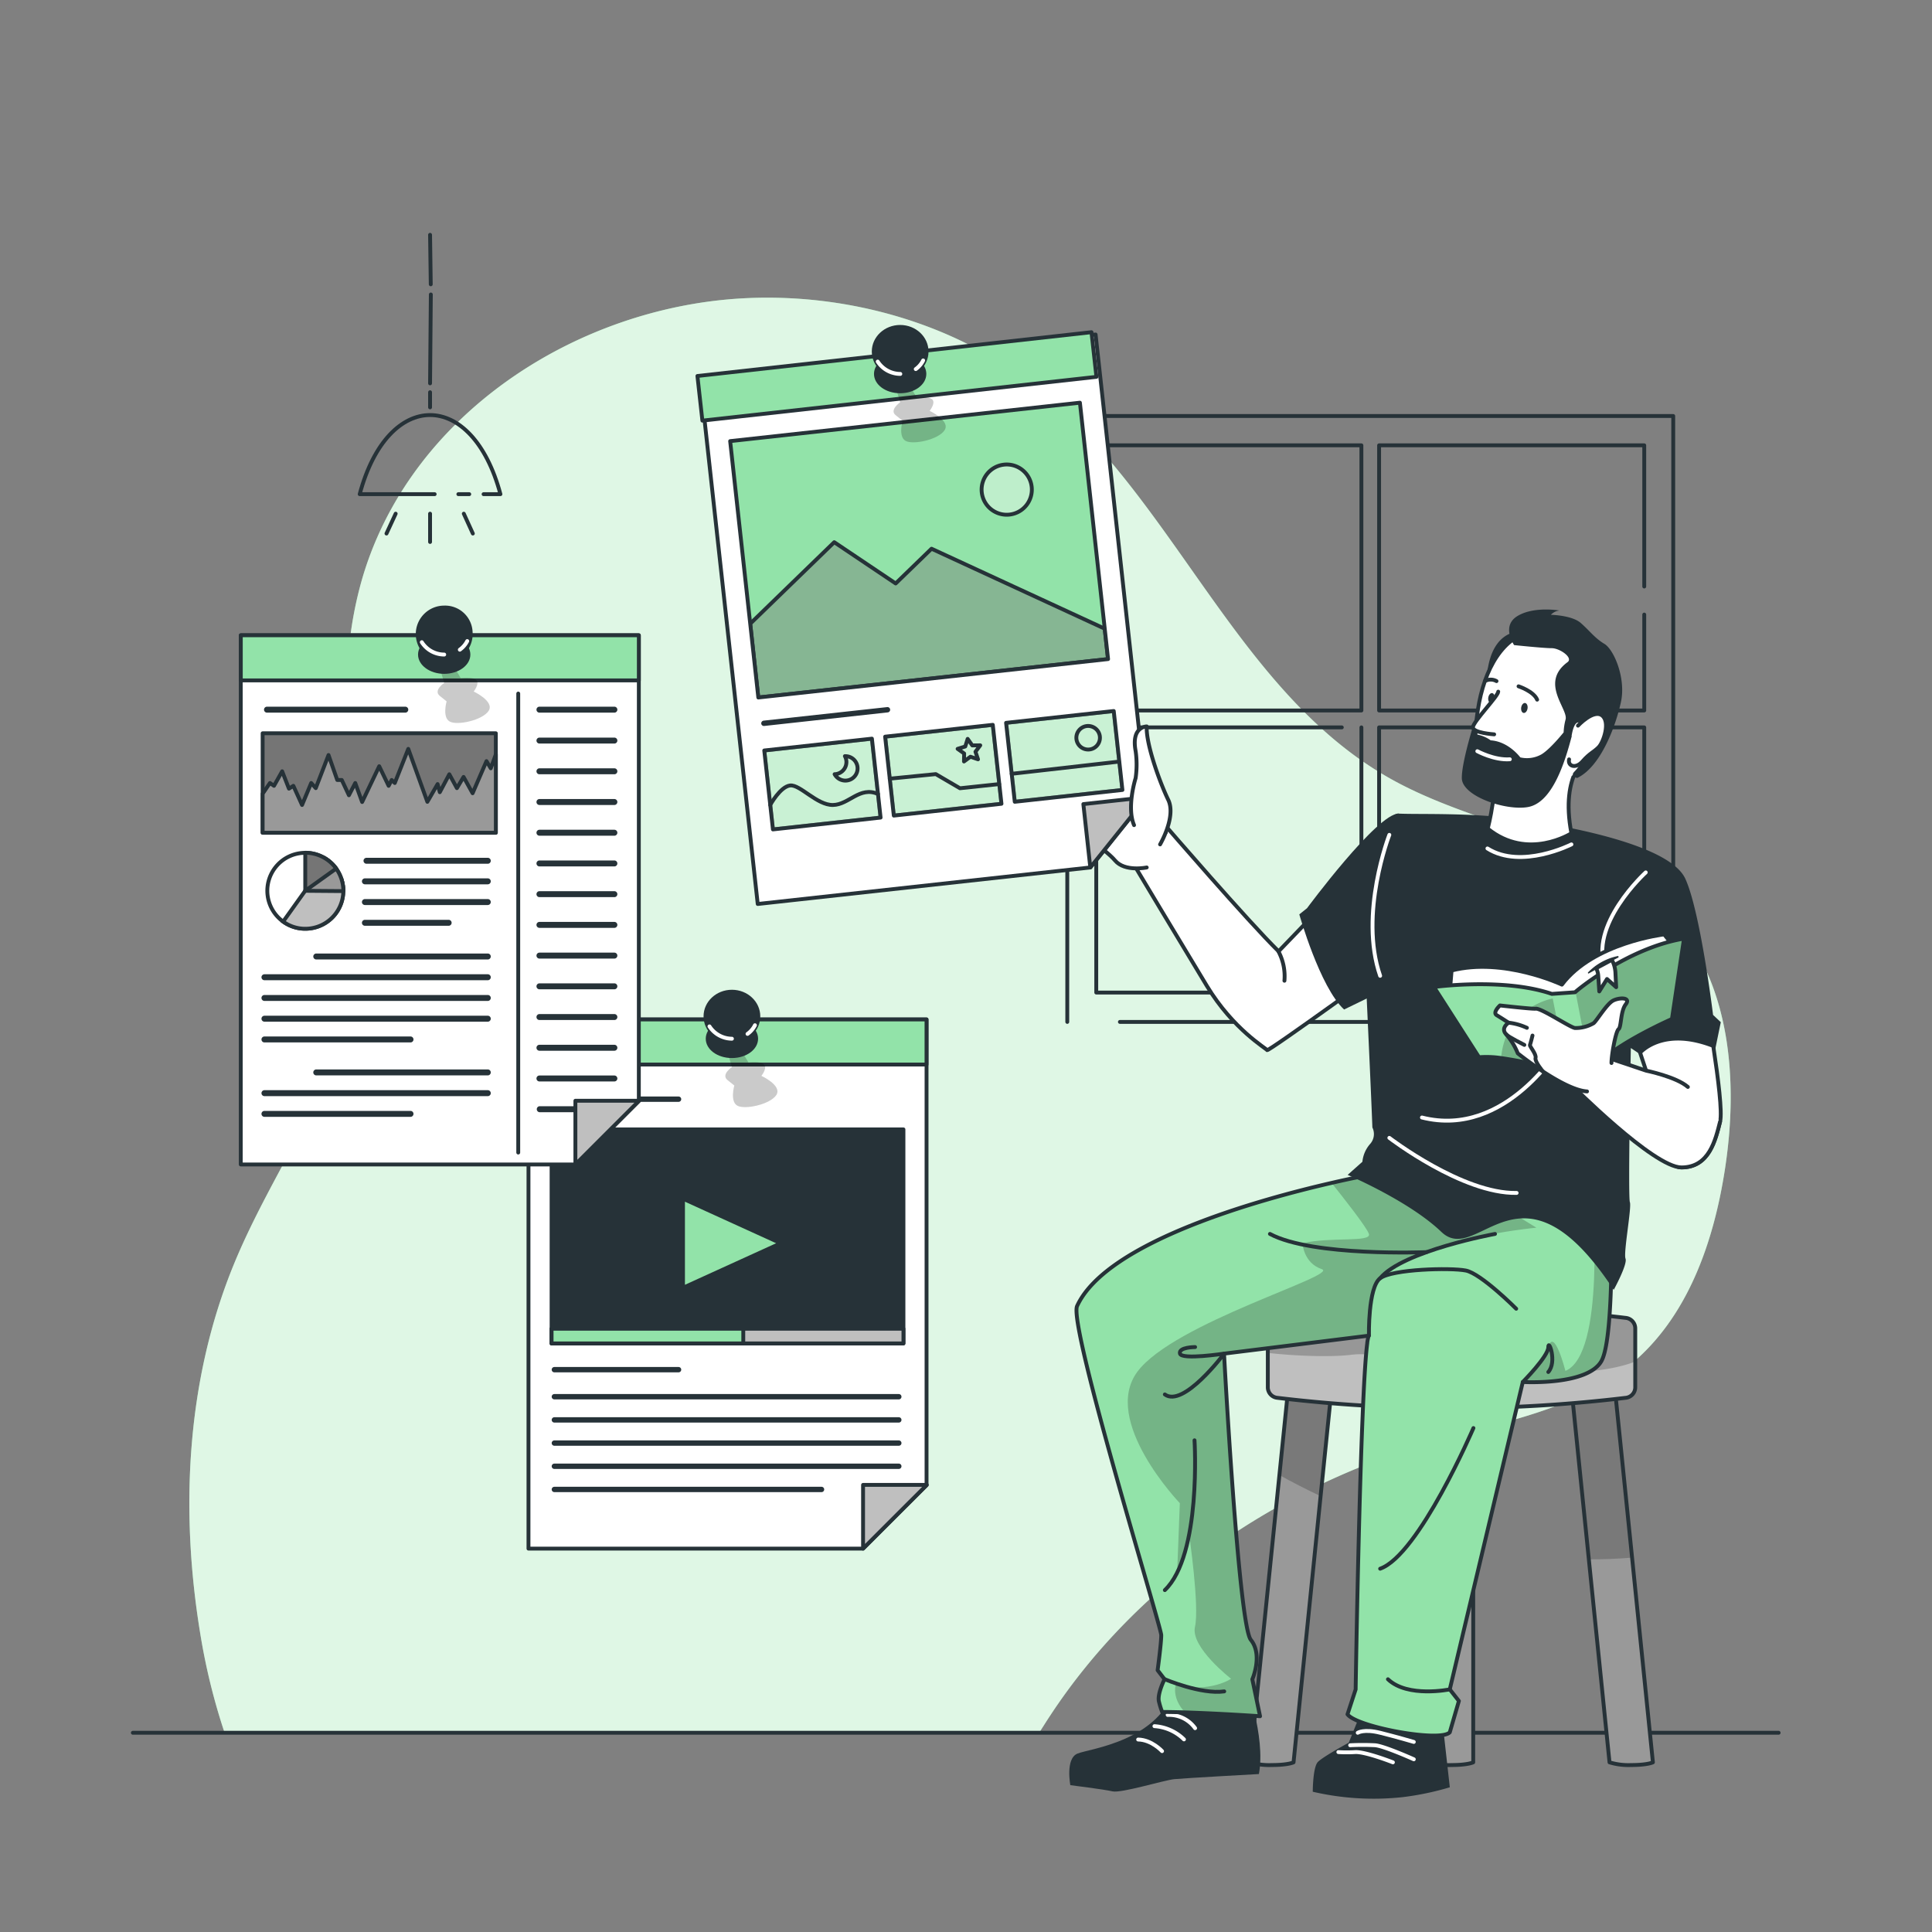 <svg xmlns="http://www.w3.org/2000/svg" xmlns:xlink="http://www.w3.org/1999/xlink" viewBox="0 0 500 500"><rect x="0" y="0" width="500" height="500" fill="#808080" stroke="none"/><defs><clipPath id="freepik--clip-path--inject-2"><path d="M427.77,456.09s-1.35.7-5.61.7a16.87,16.87,0,0,1-5.62-.7l-5.35-52.53-4.65-45.68h11.23l4.61,45.23Z" style="fill:#999;stroke:#263238;stroke-linecap:round;stroke-linejoin:round"></path></clipPath><clipPath id="freepik--clip-path-2--inject-2"><path d="M344.77,357.88l-3,29.32-7,68.89s-1.35.7-5.61.7a16.87,16.87,0,0,1-5.62-.7l7.57-74.35,2.43-23.86Z" style="fill:#999;stroke:#263238;stroke-linecap:round;stroke-linejoin:round"></path></clipPath><clipPath id="freepik--clip-path-3--inject-2"><path d="M381.27,357.88v98.21s-1.35.7-5.61.7a16.87,16.87,0,0,1-5.62-.7V357.88Z" style="fill:#999;stroke:#263238;stroke-linecap:round;stroke-linejoin:round"></path></clipPath><clipPath id="freepik--clip-path-4--inject-2"><path d="M423.2,343.72V359.1a2.74,2.74,0,0,1-2.35,2.64,378.56,378.56,0,0,1-90.39,0,2.74,2.74,0,0,1-2.35-2.64V343.72a2.74,2.74,0,0,1,2.35-2.64,379.61,379.61,0,0,1,90.39,0A2.74,2.74,0,0,1,423.2,343.72Z" style="fill:#bfbfbf"></path></clipPath><clipPath id="freepik--clip-path-5--inject-2"><path d="M414.41,352.31c-3.69,6.33-20.31,5.35-20.31,5.35l-.29,1.21L375.2,437.21l2.36,3-2.36,8.11c-2.46,2.64-24.15-1.39-26.47-4.66l2.11-6.44s1.17-75.53,3-89.57v-.07a10,10,0,0,1,.39-1.91l-37.45,4.65s3.76,70.15,6.93,74.06.39,10.22.39,10.22l2,9.56s-9.82-.69-19.48-1c-2-.06-4-.1-5.86-.11a21.77,21.77,0,0,1-.82-2.66c-.51-1.95,1.44-5.81,1.44-5.81l-1.79-2.33s.94-6.91.94-9.07S276.44,343,278.75,338c7.7-16.79,47.93-27.75,65.85-31.86,5.28-1.22,8.63-1.84,8.63-1.84l57.32,3.64L412,308l4.88.31S418.11,346,414.41,352.31Z" style="fill:#92E3A9;stroke:#263238;stroke-linecap:round;stroke-linejoin:round"></path></clipPath><clipPath id="freepik--clip-path-6--inject-2"><path d="M435.82,242.91l-3.12,20.8s-17.23,7.57-20.83,13.65l-.85.12-4,.56-2.19-.64a121.6,121.6,0,0,0-16.3-3.57,25.33,25.33,0,0,0-5.76-.22l-11.66-18.17s18-2.49,30.5,1.78l6-.42.22-.19C409.52,255.16,422.08,245.18,435.82,242.91Z" style="fill:#92E3A9;stroke:#263238;stroke-linecap:round;stroke-linejoin:round"></path></clipPath><clipPath id="freepik--clip-path-7--inject-2"><rect x="198.82" y="192.64" width="28.03" height="20.55" transform="translate(-20.88 24.45) rotate(-6.27)" style="fill:#92E3A9;stroke:#263238;stroke-linecap:round;stroke-linejoin:round"></rect></clipPath><clipPath id="freepik--clip-path-8--inject-2"><rect x="230.11" y="189.06" width="28.03" height="20.55" transform="translate(-20.31 27.85) rotate(-6.27)" style="fill:#92E3A9;stroke:#263238;stroke-linecap:round;stroke-linejoin:round"></rect></clipPath><clipPath id="freepik--clip-path-9--inject-2"><rect x="261.41" y="185.48" width="28.03" height="20.55" transform="translate(-19.73 31.25) rotate(-6.27)" style="fill:#92E3A9;stroke:#263238;stroke-linecap:round;stroke-linejoin:round"></rect></clipPath><clipPath id="freepik--clip-path-10--inject-2"><rect x="192.33" y="109" width="91.06" height="66.75" transform="translate(-14.12 26.82) rotate(-6.27)" style="fill:#92E3A9;stroke:#263238;stroke-linecap:round;stroke-linejoin:round"></rect></clipPath></defs><g id="freepik--background-simple--inject-2"><path d="M58,448.06H269.17c.86-1.36,1.72-2.72,2.6-4.05,22.72-34.59,59.09-59.24,98.83-70.81,17.79-5.18,37.08-8.26,51.38-20.06,14.72-12.13,21.47-31.49,24.4-50.34,3.55-22.83,1.63-48.41-13.86-65.54-18.19-20.12-48.67-22.37-72.37-35.56C319.36,179,303.54,127.31,266.44,99,243,81.11,211.34,74.18,183,78.1c-40.19,5.57-78,32.5-89.36,72a99.81,99.81,0,0,0-3.44,35.41C92.05,209,97.12,232.88,92.34,256c-5.27,25.49-21.86,47-31.77,71.09-12.34,30-14,63.6-8.76,95.58A163.52,163.52,0,0,0,58,448.06Z" style="fill:#92E3A9"></path><path d="M58,448.06H269.17c.86-1.36,1.72-2.72,2.6-4.05,22.72-34.59,59.09-59.24,98.83-70.81,17.79-5.18,37.08-8.26,51.38-20.06,14.72-12.13,21.47-31.49,24.4-50.34,3.55-22.83,1.63-48.41-13.86-65.54-18.19-20.12-48.67-22.37-72.37-35.56C319.36,179,303.54,127.31,266.44,99,243,81.11,211.34,74.18,183,78.1c-40.19,5.57-78,32.5-89.36,72a99.81,99.81,0,0,0-3.44,35.41C92.05,209,97.12,232.88,92.34,256c-5.27,25.49-21.86,47-31.77,71.09-12.34,30-14,63.6-8.76,95.58A163.52,163.52,0,0,0,58,448.06Z" style="fill:#fff;opacity:0.7"></path></g><g id="freepik--Window--inject-2"><polyline points="276.21 123.33 276.21 107.66 433.03 107.66 433.03 264.47 289.83 264.47" style="fill:none;stroke:#263238;stroke-linecap:round;stroke-linejoin:round"></polyline><line x1="276.21" y1="264.47" x2="276.21" y2="131.28" style="fill:none;stroke:#263238;stroke-linecap:round;stroke-linejoin:round"></line><polyline points="283.71 164.9 283.71 115.25 352.33 115.25 352.33 183.87 283.71 183.87 283.71 168.99" style="fill:none;stroke:#263238;stroke-linecap:round;stroke-linejoin:round"></polyline><polyline points="425.53 159.05 425.53 183.87 356.91 183.87 356.91 115.25 425.53 115.25 425.53 151.79" style="fill:none;stroke:#263238;stroke-linecap:round;stroke-linejoin:round"></polyline><polyline points="352.33 188.25 352.33 256.87 283.71 256.87 283.71 188.25 347.26 188.25" style="fill:none;stroke:#263238;stroke-linecap:round;stroke-linejoin:round"></polyline><polyline points="375.53 256.87 356.91 256.87 356.91 188.25 425.53 188.25 425.53 256.87 385.33 256.87" style="fill:none;stroke:#263238;stroke-linecap:round;stroke-linejoin:round"></polyline></g><g id="freepik--Lamp--inject-2"><line x1="111.3" y1="101.51" x2="111.3" y2="105.42" style="fill:none;stroke:#263238;stroke-linecap:round;stroke-linejoin:round"></line><line x1="111.5" y1="76.21" x2="111.3" y2="99.21" style="fill:none;stroke:#263238;stroke-linecap:round;stroke-linejoin:round"></line><line x1="111.3" y1="60.77" x2="111.48" y2="73.58" style="fill:none;stroke:#263238;stroke-linecap:round;stroke-linejoin:round"></line><path d="M125.15,127.89h4.36c-7.3-27.3-29.12-27.3-36.42,0h19.4" style="fill:none;stroke:#263238;stroke-linecap:round;stroke-linejoin:round"></path><line x1="118.62" y1="127.89" x2="121.44" y2="127.89" style="fill:none;stroke:#263238;stroke-linecap:round;stroke-linejoin:round"></line><line x1="111.3" y1="132.94" x2="111.3" y2="140.26" style="fill:none;stroke:#263238;stroke-linecap:round;stroke-linejoin:round"></line><line x1="120.03" y1="132.94" x2="122.37" y2="138.08" style="fill:none;stroke:#263238;stroke-linecap:round;stroke-linejoin:round"></line><line x1="102.4" y1="132.94" x2="100.02" y2="138.08" style="fill:none;stroke:#263238;stroke-linecap:round;stroke-linejoin:round"></line></g><g id="freepik--Floor--inject-2"><line x1="34.38" y1="448.44" x2="460.31" y2="448.44" style="fill:none;stroke:#263238;stroke-linecap:round;stroke-linejoin:round"></line></g><g id="freepik--website-2--inject-2"><polygon points="239.79 263.83 239.79 384.36 223.36 400.78 136.77 400.78 136.77 263.83 239.79 263.83" style="fill:#fff;stroke:#263238;stroke-linecap:round;stroke-linejoin:round"></polygon><rect x="136.77" y="263.83" width="103.01" height="11.67" style="fill:#92E3A9;stroke:#263238;stroke-linecap:round;stroke-linejoin:round"></rect><polygon points="239.86 384.29 223.36 400.78 223.36 384.29 239.86 384.29" style="fill:#bfbfbf;stroke:#263238;stroke-linecap:round;stroke-linejoin:round"></polygon><path d="M188.28,272.3l1.14,3.86s-2.9,1.95-1.14,3.36l1.76,1.41s-1.19,4.13.79,5.22,8.51-.33,10.09-2.77-3.87-4.95-3.87-4.95,1.6-2,.71-2.93-4.06-.53-4.06-.53l-2.17-3.66Z" style="fill-opacity:0.7;opacity:0.3"></path><ellipse cx="189.42" cy="263.03" rx="7.34" ry="6.88" style="fill:#263238"></ellipse><path d="M196.19,268.82c0,2.76-3,5-6.77,5s-6.77-2.23-6.77-5,3-5,6.77-5S196.19,266.06,196.19,268.82Z" style="fill:#263238"></path><path d="M193.46,267.57a6.12,6.12,0,0,0,1.92-2.24" style="fill:none;stroke:#fff;stroke-linecap:round;stroke-linejoin:round"></path><path d="M183.61,265.63a7,7,0,0,0,5.81,3.19" style="fill:none;stroke:#fff;stroke-linecap:round;stroke-linejoin:round"></path><rect x="142.75" y="292.29" width="91.06" height="55.39" style="fill:#263238;stroke:#263238;stroke-linecap:round;stroke-linejoin:round"></rect><polygon points="176.76 310.22 176.76 333.28 202.07 321.75 176.76 310.22" style="fill:#92E3A9;stroke:#263238;stroke-linecap:round;stroke-linejoin:round"></polygon><path d="M175.61,283.78H143.47a.69.69,0,0,0,0,1.38h32.14a.69.69,0,0,0,0-1.38Z" style="fill:#263238"></path><path d="M232.61,366.78H143.47a.69.69,0,0,0,0,1.38h89.14a.69.69,0,1,0,0-1.38Z" style="fill:#263238"></path><path d="M232.61,372.78H143.47a.69.69,0,0,0,0,1.38h89.14a.69.69,0,1,0,0-1.38Z" style="fill:#263238"></path><path d="M232.61,378.78H143.47a.69.69,0,0,0,0,1.38h89.14a.69.69,0,1,0,0-1.38Z" style="fill:#263238"></path><path d="M212.61,384.78H143.47a.69.69,0,0,0,0,1.38h69.14a.69.69,0,1,0,0-1.38Z" style="fill:#263238"></path><path d="M232.61,360.78H143.47a.69.69,0,0,0,0,1.38h89.14a.69.69,0,1,0,0-1.38Z" style="fill:#263238"></path><path d="M175.61,353.78H143.47a.69.69,0,0,0,0,1.38h32.14a.69.69,0,1,0,0-1.38Z" style="fill:#263238"></path><rect x="142.75" y="343.88" width="91.06" height="3.8" style="fill:#bfbfbf;stroke:#263238;stroke-linecap:round;stroke-linejoin:round"></rect><rect x="142.75" y="343.88" width="49.61" height="3.8" style="fill:#92E3A9;stroke:#263238;stroke-linecap:round;stroke-linejoin:round"></rect></g><g id="freepik--website-1--inject-2"><polygon points="165.33 164.41 165.33 284.94 148.91 301.36 62.31 301.36 62.31 164.41 165.33 164.41" style="fill:#fff;stroke:#263238;stroke-linecap:round;stroke-linejoin:round"></polygon><path d="M104.89,182.89H69.1a.77.77,0,1,0,0,1.54h35.79a.77.77,0,0,0,0-1.54Z" style="fill:#263238"></path><path d="M126.24,222H94.85a.77.77,0,1,0,0,1.54h31.39a.77.77,0,0,0,0-1.54Z" style="fill:#263238"></path><path d="M126.24,227.32H94.44a.77.77,0,1,0,0,1.54h31.8a.77.77,0,0,0,0-1.54Z" style="fill:#263238"></path><path d="M126.24,232.68H94.44a.77.77,0,1,0,0,1.54h31.8a.77.77,0,0,0,0-1.54Z" style="fill:#263238"></path><path d="M116.11,238.05H94.44a.77.77,0,1,0,0,1.54h21.67a.77.77,0,1,0,0-1.54Z" style="fill:#263238"></path><path d="M126.24,246.77H81.85a.77.77,0,1,0,0,1.54h44.39a.77.77,0,0,0,0-1.54Z" style="fill:#263238"></path><path d="M126.24,252.14H68.44a.77.77,0,1,0,0,1.54h57.8a.77.77,0,0,0,0-1.54Z" style="fill:#263238"></path><path d="M126.24,257.5H68.44a.77.77,0,1,0,0,1.54h57.8a.77.77,0,0,0,0-1.54Z" style="fill:#263238"></path><path d="M126.24,262.87H68.44a.77.77,0,1,0,0,1.54h57.8a.77.77,0,0,0,0-1.54Z" style="fill:#263238"></path><path d="M106.24,268.24H68.44a.77.77,0,0,0,0,1.54h37.8a.77.77,0,0,0,0-1.54Z" style="fill:#263238"></path><path d="M126.24,276.77H81.85a.77.77,0,0,0,0,1.54h44.39a.77.77,0,1,0,0-1.54Z" style="fill:#263238"></path><path d="M126.24,282.14H68.44a.77.77,0,0,0,0,1.54h57.8a.77.77,0,1,0,0-1.54Z" style="fill:#263238"></path><path d="M106.24,287.5H68.44a.77.77,0,1,0,0,1.54h37.8a.77.77,0,0,0,0-1.54Z" style="fill:#263238"></path><rect x="62.32" y="164.41" width="103.01" height="11.67" style="fill:#92E3A9;stroke:#263238;stroke-linecap:round;stroke-linejoin:round"></rect><path d="M113.82,172.88l1.14,3.86s-2.9,1.95-1.14,3.36l1.76,1.41s-1.18,4.13.8,5.22,8.5-.33,10.08-2.77-3.87-5-3.87-5,1.6-2,.71-2.93-4.06-.53-4.06-.53l-2.17-3.66Z" style="fill-opacity:0.7;opacity:0.3"></path><path d="M122.31,163.61a7.36,7.36,0,1,1-7.35-6.88A7.13,7.13,0,0,1,122.31,163.61Z" style="fill:#263238"></path><ellipse cx="114.96" cy="169.4" rx="6.77" ry="4.99" style="fill:#263238"></ellipse><path d="M119,168.14a6.26,6.26,0,0,0,1.92-2.23" style="fill:none;stroke:#fff;stroke-linecap:round;stroke-linejoin:round"></path><path d="M109.16,166.2a6.93,6.93,0,0,0,5.8,3.2" style="fill:none;stroke:#fff;stroke-linecap:round;stroke-linejoin:round"></path><line x1="134.12" y1="179.49" x2="134.12" y2="298.28" style="fill:none;stroke:#263238;stroke-linecap:round;stroke-linejoin:round"></line><path d="M159,182.89H139.61a.77.77,0,0,0,0,1.54H159a.77.77,0,1,0,0-1.54Z" style="fill:#263238"></path><path d="M159,190.89H139.61a.77.77,0,0,0,0,1.54H159a.77.77,0,1,0,0-1.54Z" style="fill:#263238"></path><path d="M159,198.84H139.61a.77.77,0,1,0,0,1.54H159a.77.77,0,1,0,0-1.54Z" style="fill:#263238"></path><path d="M159,206.79H139.61a.77.77,0,0,0,0,1.54H159a.77.77,0,1,0,0-1.54Z" style="fill:#263238"></path><path d="M159,214.74H139.61a.77.77,0,1,0,0,1.54H159a.77.77,0,0,0,0-1.54Z" style="fill:#263238"></path><path d="M159,222.69H139.61a.77.77,0,1,0,0,1.54H159a.77.77,0,1,0,0-1.54Z" style="fill:#263238"></path><path d="M159,230.64H139.61a.77.77,0,0,0,0,1.54H159a.77.77,0,1,0,0-1.54Z" style="fill:#263238"></path><path d="M159,238.59H139.61a.77.77,0,1,0,0,1.54H159a.77.77,0,1,0,0-1.54Z" style="fill:#263238"></path><path d="M159,246.54H139.61a.77.77,0,0,0,0,1.54H159a.77.77,0,1,0,0-1.54Z" style="fill:#263238"></path><path d="M159,254.49H139.61a.77.77,0,1,0,0,1.54H159a.77.77,0,0,0,0-1.54Z" style="fill:#263238"></path><path d="M159,262.44H139.61a.77.77,0,0,0,0,1.54H159a.77.77,0,0,0,0-1.54Z" style="fill:#263238"></path><path d="M159,270.39H139.61a.77.77,0,1,0,0,1.54H159a.77.77,0,0,0,0-1.54Z" style="fill:#263238"></path><path d="M159,278.34H139.61a.77.77,0,1,0,0,1.54H159a.77.77,0,0,0,0-1.54Z" style="fill:#263238"></path><path d="M159,286.29H139.61a.78.78,0,0,0,0,1.55H159a.78.78,0,0,0,0-1.55Z" style="fill:#263238"></path><polygon points="165.4 284.87 148.91 301.36 148.91 284.87 165.4 284.87" style="fill:#bfbfbf;stroke:#263238;stroke-linecap:round;stroke-linejoin:round"></polygon><rect x="67.97" y="189.77" width="60.35" height="25.74" style="fill:#757575;stroke:#263238;stroke-linecap:round;stroke-linejoin:round"></rect><polygon points="67.97 205.42 69.86 202.64 70.91 203.37 73.02 199.61 74.78 204.1 75.92 203.37 78.17 208.33 80.54 202.64 81.72 203.97 85.02 195.4 87.28 201.86 88.45 201.86 90.3 205.81 91.94 202.64 93.72 207.56 98.14 198.3 100.58 203.37 101.37 201.86 102.17 202.64 105.66 193.81 110.6 207.51 113.25 202.92 113.82 205.02 116.28 200.38 118.25 203.97 119.97 201.07 122.31 205.29 125.9 196.98 127.01 198.84 128.32 195.24 128.32 215.51 67.97 215.51 67.97 205.42" style="fill:#999;stroke:#263238;stroke-linecap:round;stroke-linejoin:round"></polygon><path d="M88.85,230.54v.08A9.83,9.83,0,0,1,79,240.36a9.68,9.68,0,0,1-5.72-1.85A9.82,9.82,0,0,1,79,220.71a9.88,9.88,0,0,1,8,4.08,9.9,9.9,0,0,1,1.86,5.75Z" style="fill:#fff;stroke:#263238;stroke-linecap:round;stroke-linejoin:round"></path><path d="M88.85,230.54A9.83,9.83,0,0,1,79,240.36a9.68,9.68,0,0,1-5.72-1.85l5.72-8,9.45-2.69A9.5,9.5,0,0,1,88.85,230.54Z" style="fill:#bfbfbf;stroke:#263238;stroke-miterlimit:10"></path><path d="M88.85,230.54v.08L79,230.54,83.89,222a9.74,9.74,0,0,1,4.58,5.84A9.5,9.5,0,0,1,88.85,230.54Z" style="fill:#999;stroke:#263238;stroke-linecap:round;stroke-linejoin:round"></path><path d="M87,224.79v0l-8,5.73v-9.83a9.88,9.88,0,0,1,8,4.08Z" style="fill:#757575;stroke:#263238;stroke-linecap:round;stroke-linejoin:round"></path></g><g id="freepik--Character--inject-2"><path d="M427.77,456.09s-1.35.7-5.61.7a16.87,16.87,0,0,1-5.62-.7l-5.35-52.53-4.65-45.68h11.23l4.61,45.23Z" style="fill:#999"></path><g style="clip-path:url(#freepik--clip-path--inject-2)"><path d="M422.38,403.11q-5.69.47-11.19.45l-4.65-45.68h11.23Z" style="fill-opacity:0.7;opacity:0.3"></path></g><path d="M427.77,456.09s-1.35.7-5.61.7a16.87,16.87,0,0,1-5.62-.7l-5.35-52.53-4.65-45.68h11.23l4.61,45.23Z" style="fill:none;stroke:#263238;stroke-linecap:round;stroke-linejoin:round"></path><path d="M344.77,357.88l-3,29.32-7,68.89s-1.35.7-5.61.7a16.87,16.87,0,0,1-5.62-.7l7.57-74.35,2.43-23.86Z" style="fill:#999"></path><g style="clip-path:url(#freepik--clip-path-2--inject-2)"><path d="M333.54,357.88h11.23l-3,29.32c-4-1.88-7.56-3.74-10.67-5.46Z" style="fill-opacity:0.7;opacity:0.3"></path></g><path d="M344.77,357.88l-3,29.32-7,68.89s-1.35.7-5.61.7a16.87,16.87,0,0,1-5.62-.7l7.57-74.35,2.43-23.86Z" style="fill:none;stroke:#263238;stroke-linecap:round;stroke-linejoin:round"></path><path d="M381.27,357.88v98.21s-1.35.7-5.61.7a16.87,16.87,0,0,1-5.62-.7V357.88Z" style="fill:#999"></path><g style="clip-path:url(#freepik--clip-path-3--inject-2)"><path d="M381.27,357.88v16.35a54.53,54.53,0,0,0-11.23.37V357.88Z" style="fill-opacity:0.7;opacity:0.3"></path></g><path d="M381.27,357.88v98.21s-1.35.7-5.61.7a16.87,16.87,0,0,1-5.62-.7V357.88Z" style="fill:none;stroke:#263238;stroke-linecap:round;stroke-linejoin:round"></path><path d="M423.2,343.72V359.1a2.74,2.74,0,0,1-2.35,2.64,378.56,378.56,0,0,1-90.39,0,2.74,2.74,0,0,1-2.35-2.64V343.72a2.74,2.74,0,0,1,2.35-2.64,379.61,379.61,0,0,1,90.39,0A2.74,2.74,0,0,1,423.2,343.72Z" style="fill:#bfbfbf"></path><g style="clip-path:url(#freepik--clip-path-4--inject-2)"><path d="M423.2,343.72v8.64c-9,3.56-23.28,3.15-38.25,2.67-24.51-.77-26.13-5.55-35.55-4.38-4.25.53-13.27.4-21.29-.53v-6.4a2.74,2.74,0,0,1,2.35-2.64,379.61,379.61,0,0,1,90.39,0A2.74,2.74,0,0,1,423.2,343.72Z" style="fill-opacity:0.7;opacity:0.3"></path></g><path d="M420.85,361.74a378.56,378.56,0,0,1-90.39,0,2.74,2.74,0,0,1-2.35-2.64V343.72a2.74,2.74,0,0,1,2.35-2.64,379.61,379.61,0,0,1,90.39,0,2.74,2.74,0,0,1,2.35,2.64V359.1A2.74,2.74,0,0,1,420.85,361.74Z" style="fill:none;stroke:#263238;stroke-linecap:round;stroke-linejoin:round"></path><path d="M362,213.87l-31.1,32.33c-7.94-7.78-29.39-32.64-29.39-32.64L293.9,224.5s11.61,19.4,18.46,30.69,15.3,16.08,15.56,16.58,34-24,34-24Z" style="fill:#fff;stroke:#263238;stroke-linecap:round;stroke-linejoin:round"></path><path d="M296.77,224.5s-5.67,1.21-8.2-1.81-13.15-10.28-13.15-10.28l5.91-19.79,16.49,13,3.89,9.79" style="fill:#fff;stroke:#263238;stroke-linecap:round;stroke-linejoin:round"></path><path d="M362,210.56c-5.54-.13-23.74,24.48-23.74,24.48l-2,1.6s5.31,18.83,11.59,24.62l5.89-2.86h3.47Z" style="fill:#263238"></path><path d="M440.79,255.19s5.57,30.33,4.37,35.07-2.79,11.87-10,11.87S426,277.08,426,277.08l-3.95-11.87Z" style="fill:#fff;stroke:#263238;stroke-linecap:round;stroke-linejoin:round"></path><path d="M322.11,434.59s5.54,14.77,3.69,24.53c0,0-19.25,1.06-21.89,1.32s-13.74,3.69-16,3.16S277,462,277,462s-1.32-6.86,1.84-8.17,21.48-3.17,25.43-17.67Z" style="fill:#263238"></path><path d="M309.29,447.25a8.32,8.32,0,0,0-7.1-3.43" style="fill:none;stroke:#fff;stroke-linecap:round;stroke-linejoin:round"></path><path d="M306.41,450.15a12,12,0,0,0-7.64-3.42" style="fill:none;stroke:#fff;stroke-linecap:round;stroke-linejoin:round"></path><path d="M300.74,453.19s-2.69-2.94-6.19-3" style="fill:none;stroke:#fff;stroke-linecap:round;stroke-linejoin:round"></path><path d="M352.38,442.77,349.06,451s-6.69,3.64-8,5-1.32,7.7-1.32,7.7A69.76,69.76,0,0,0,363,465.1a73.81,73.81,0,0,0,12.21-2.55l-1.86-16.62Z" style="fill:#263238"></path><path d="M365.89,455.3s-7.65-3.43-10-3.63a64.5,64.5,0,0,0-6.47,0" style="fill:none;stroke:#fff;stroke-linecap:round;stroke-linejoin:round"></path><path d="M360.48,456.09s-7.12-2.79-9.76-2.65a35.83,35.83,0,0,1-4.35,0" style="fill:none;stroke:#fff;stroke-linecap:round;stroke-linejoin:round"></path><path d="M365.89,450.81s-4.49-1.32-8.71-2.37-5.8,0-5.8,0" style="fill:none;stroke:#fff;stroke-linecap:round;stroke-linejoin:round"></path><path d="M414.41,352.31c-3.69,6.33-20.31,5.35-20.31,5.35l-.29,1.21L375.2,437.21l2.36,3-2.36,8.11c-2.46,2.64-24.15-1.39-26.47-4.66l2.11-6.44s1.17-75.53,3-89.57v-.07a10,10,0,0,1,.39-1.91l-37.45,4.65s3.76,70.15,6.93,74.06.39,10.22.39,10.22l2,9.56s-9.82-.69-19.48-1c-2-.06-4-.1-5.86-.11a21.77,21.77,0,0,1-.82-2.66c-.51-1.95,1.44-5.81,1.44-5.81l-1.79-2.33s.94-6.91.94-9.07S276.44,343,278.75,338c7.7-16.79,47.93-27.75,65.85-31.86,5.28-1.22,8.63-1.84,8.63-1.84l57.32,3.64L412,308l4.88.31S418.11,346,414.41,352.31Z" style="fill:#92E3A9"></path><g style="clip-path:url(#freepik--clip-path-5--inject-2)"><path d="M397.62,317.73s-32.61,2.91-41.53,14.54c-1.36,1.76-1.81,13.39-1.81,13.39l-37.45,4.65s3.76,70.15,6.93,74.06.39,10.22.39,10.22l2,9.56s-9.82-.69-19.48-1c-3.45-3.7-2.42-7-2.42-7,9.13,1.94,14.35-1.69,14.35-1.69s-10.55-8.17-9.34-13.44-1.53-24-1.53-24c-1.37,7.91-3.08,9.87-3.08,9.87l.69-17.87s-20.4-21.28-11-34,52.49-25,47.74-26.57-5-6.71-5-6.71c7.38-1.71,17.93-.13,17.19-2.41-.56-1.7-6.64-9.42-9.68-13.22,5.28-1.22,8.63-1.84,8.63-1.84l57.32,3.64-25.34,2.2Z" style="fill-opacity:0.7;opacity:0.3"></path><path d="M414.41,352.31c-3.69,6.33-20.31,5.35-20.31,5.35,1.24-2.32,5.65-5.68,6.6-9,1.51-5.34,4.43,6.13,4.43,6.13,10.38-4.31,7.11-43.55,6.83-46.74l4.88.31S418.11,346,414.41,352.31Z" style="fill-opacity:0.7;opacity:0.3"></path></g><path d="M414.41,352.31c-3.69,6.33-20.31,5.35-20.31,5.35l-.29,1.21L375.2,437.21l2.36,3-2.36,8.11c-2.46,2.64-24.15-1.39-26.47-4.66l2.11-6.44s1.17-75.53,3-89.57v-.07a10,10,0,0,1,.39-1.91l-37.45,4.65s3.76,70.15,6.93,74.06.39,10.22.39,10.22l2,9.56s-9.82-.69-19.48-1c-2-.06-4-.1-5.86-.11a21.77,21.77,0,0,1-.82-2.66c-.51-1.95,1.44-5.81,1.44-5.81l-1.79-2.33s.94-6.91.94-9.07S276.44,343,278.75,338c7.7-16.79,47.93-27.75,65.85-31.86,5.28-1.22,8.63-1.84,8.63-1.84l57.32,3.64L412,308l4.88.31S418.11,346,414.41,352.31Z" style="fill:none;stroke:#263238;stroke-linecap:round;stroke-linejoin:round"></path><path d="M354.28,345.66s-.26-12.47,2.9-14.85,18.2-2.77,22.16-2,13.05,9.89,13.05,9.89" style="fill:none;stroke:#263238;stroke-linecap:round;stroke-linejoin:round"></path><path d="M386.91,319.34s-23.79,4.35-29.73,11.47" style="fill:none;stroke:#263238;stroke-linecap:round;stroke-linejoin:round"></path><path d="M369.2,324.05s-29.51,1.22-40.54-4.71" style="fill:none;stroke:#263238;stroke-linecap:round;stroke-linejoin:round"></path><path d="M301.46,360.88c4.8,3.56,15.37-10.57,15.37-10.57s-11.05,1.69-11.46,0,3.92-1.69,3.92-1.69" style="fill:none;stroke:#263238;stroke-linecap:round;stroke-linejoin:round"></path><path d="M309.14,372.75s1.86,29.67-7.68,38.77" style="fill:none;stroke:#263238;stroke-linecap:round;stroke-linejoin:round"></path><path d="M394.1,357.66s6.6-6.67,6.6-9,2.34,3.77,0,6.41" style="fill:none;stroke:#263238;stroke-linecap:round;stroke-linejoin:round"></path><path d="M381.32,369.58s-14.09,32.84-24.14,36.4" style="fill:none;stroke:#263238;stroke-linecap:round;stroke-linejoin:round"></path><path d="M375.2,437.21s-10.9,2.26-16-2.62" style="fill:none;stroke:#263238;stroke-linecap:round;stroke-linejoin:round"></path><path d="M301.46,434.59s9.44,4,15.37,3.14" style="fill:none;stroke:#263238;stroke-linecap:round;stroke-linejoin:round"></path><path d="M436.14,227.38c-4.05-8.71-30.06-13.53-42.69-15.33s-26.09-1.23-31.5-1.49-9.09,29.75-9.09,29.75,2,42.46,2.31,51.48a3.84,3.84,0,0,1-.58,4.26,8.1,8.1,0,0,0-2,4.61l-3.82,3.4s15.92,6.76,24.25,14.75c9.61,9.22,20.43-21.75,44.61,15,0,0,3.62-6.59,3.05-8.09s1.64-13.28,1.13-14.61.25-39.88.25-39.88l2.59,1.73s5.72-7.13,19.27-1.52l1.42-6.9-2-1.88S440.05,235.8,436.14,227.38Z" style="fill:#263238"></path><path d="M411.14,195.47s-7.48,4.48-4.46,20.18c0,0-11.28,7.22-21.65-1.2,0,0,3.12-12.22.76-14.83" style="fill:#fff;stroke:#263238;stroke-linecap:round;stroke-linejoin:round"></path><path d="M394.85,163.44s-6.4-1.3-9.06,6.52a20.28,20.28,0,0,0,.75,14.54L399,173.93Z" style="fill:#263238"></path><path d="M408.68,200c8.82-9.48,15.55-25.69,3.41-32.93-23.41-14-32.65,10.46-29.79,33.84.88,7.19,10.71,4.51,17.94,2.3" style="fill:#fff;stroke:#263238;stroke-linecap:round;stroke-linejoin:round"></path><path d="M393,177.62s3.91,1.27,4.81,3.45" style="fill:none;stroke:#263238;stroke-linecap:round;stroke-linejoin:round"></path><path d="M387.29,176.27a3.09,3.09,0,0,0-3,0" style="fill:none;stroke:#263238;stroke-linecap:round;stroke-linejoin:round"></path><ellipse cx="393.45" cy="183.2" rx="1.3" ry="0.83" transform="matrix(0.15, -0.99, 0.99, 0.15, 154.12, 545.26)" style="fill:#263238"></ellipse><ellipse cx="384.95" cy="180.63" rx="1.3" ry="0.83" transform="matrix(0.15, -0.99, 0.99, 0.15, 149.42, 534.67)" style="fill:#263238"></ellipse><path d="M405.58,188.4s-4,5.21-6.62,6.81a7.62,7.62,0,0,1-5.51.8s-3-4.11-7.66-4.41a8.93,8.93,0,0,0-3.93-1.57l.57-6s-4.21,12.75-4.11,17.39,11.31,8.45,17.08,7.45,9.1-9.71,11.27-18C406.84,190.22,405.58,188.4,405.58,188.4Z" style="fill:#263238"></path><path d="M387.74,179c0,1.12-6.39,7.66-6.54,9.17s5.49,1.88,5.49,1.88" style="fill:#fff;stroke:#263238;stroke-linecap:round;stroke-linejoin:round"></path><path d="M382.33,194.41s4.39,2.39,8.41,2.09" style="fill:none;stroke:#fff;stroke-linecap:round;stroke-linejoin:round"></path><path d="M405.68,171.36c1.53-1.13-2-3.61-4.11-3.61s-9.72-.8-9.72-.8-3.41-4.91.85-7.51S403.57,158,403.57,158a3.54,3.54,0,0,0-2.2,1.11s5.41.1,7.71,2.1,3.61,3.91,6.12,5.41,5.61,8.92,4.31,15-5.17,16.77-11.31,19.71c0,0-2.05-.32-.72-1.67,6.21-6.31.7-19.09-.81-8.85l-2-1.33a15.13,15.13,0,0,1,.52-3.35C405.78,183.39,398.46,176.67,405.68,171.36Z" style="fill:#263238"></path><path d="M408.38,187.8s4-4.3,6.21-2.65.41,6.95-.9,8.26-2.3,1.53-4.11,3.61-3.9,1.23-3.5-.49" style="fill:#fff;stroke:#263238;stroke-linecap:round;stroke-linejoin:round"></path><path d="M445.16,290.26c-1.21,4.75-2.79,11.87-10,11.87s-28.44-21.36-28.44-21.36l8.95-7.16L426,277.08s7.79,1.58,10.82,4.22" style="fill:#fff;stroke:#263238;stroke-linecap:round;stroke-linejoin:round"></path><path d="M406.68,218.53s-12.95,6.59-21.73,1.05" style="fill:none;stroke:#fff;stroke-linecap:round;stroke-linejoin:round"></path><path d="M359.56,294.48S378.5,309,392.5,308.73" style="fill:none;stroke:#fff;stroke-linecap:round;stroke-linejoin:round"></path><path d="M404.06,270.42S389.89,294.75,368,289.21" style="fill:none;stroke:#fff;stroke-linecap:round;stroke-linejoin:round"></path><path d="M425.92,225.78s-15.14,13.78-10.29,25.28" style="fill:none;stroke:#fff;stroke-linecap:round;stroke-linejoin:round"></path><path d="M432.85,244.52l-2.17-2.7s-18.28,2.12-26.46,13c0,0-15.05-7.11-28.55-3.65l-.4,4.85,29.6,17.7L416.45,269Z" style="fill:#fff;stroke:#263238;stroke-linecap:round;stroke-linejoin:round"></path><path d="M435.82,242.91l-3.12,20.8s-17.23,7.57-20.83,13.65l-.85.12-4,.56-2.19-.64a121.6,121.6,0,0,0-16.3-3.57,25.33,25.33,0,0,0-5.76-.22l-11.66-18.17s18-2.49,30.5,1.78l6-.42.22-.19C409.52,255.16,422.08,245.18,435.82,242.91Z" style="fill:#92E3A9"></path><g style="clip-path:url(#freepik--clip-path-6--inject-2)"><path d="M410.8,272.63l-3.06-16c1.78-1.45,14.34-11.43,28.08-13.7l-3.12,20.8s-17.23,7.57-20.83,13.65l-.85.12Z" style="fill-opacity:0.7;opacity:0.3"></path><path d="M404.87,273.76l-.09,3.64a121.6,121.6,0,0,0-16.3-3.57c1.16-13.31,13.36-15.43,13.36-15.43Z" style="fill-opacity:0.7;opacity:0.3"></path></g><path d="M435.82,242.91l-3.12,20.8s-17.23,7.57-20.83,13.65l-.85.12-4,.56-2.19-.64a121.6,121.6,0,0,0-16.3-3.57,25.33,25.33,0,0,0-5.76-.22l-11.66-18.17s18-2.49,30.5,1.78l6-.42.22-.19C409.52,255.16,422.08,245.18,435.82,242.91Z" style="fill:none;stroke:#263238;stroke-linecap:round;stroke-linejoin:round"></path><path d="M417.05,275.1c0-2.1,1.1-8.19,1.84-8.75s.46-4.61,1.85-6.43-1.54-1.81-3.21-1-4.25,5.17-5.09,5.87a9.2,9.2,0,0,1-4.83,1.26c-1.26-.14-8.77-5.2-10.18-5-.89.11-9.24-.84-9.24-.84s-2,1.82-.84,2.52,3.08,1.95,3.08,1.95-2.24,1.4-.56,3.08a17.3,17.3,0,0,1,2.93,4.84s11.75,9.47,17.92,9.86" style="fill:#fff;stroke:#263238;stroke-linecap:round;stroke-linejoin:round"></path><path d="M390.43,264.67a15.39,15.39,0,0,1,4.73,1.33" style="fill:none;stroke:#263238;stroke-linecap:round;stroke-linejoin:round"></path><path d="M396.61,268s-.52,2.12-.66,2.44,1.72,2.4,1.45,3.34,1.9,3.51,1.9,3.51" style="fill:none;stroke:#263238;stroke-linecap:round;stroke-linejoin:round"></path><path d="M394.5,270.42s-4.21-2.11-4.63-2.67" style="fill:none;stroke:#263238;stroke-linecap:round;stroke-linejoin:round"></path><path d="M353.89,347.57a10,10,0,0,1,.39-1.91Z" style="fill-opacity:0.7;opacity:0.3"></path><path d="M393.81,358.87a2.18,2.18,0,0,1,.29-1.21Z" style="fill-opacity:0.7;opacity:0.3"></path><path d="M359.56,216.06s-7.93,20.44-2.38,36.48" style="fill:none;stroke:#fff;stroke-linecap:round;stroke-linejoin:round"></path><polygon points="283.54 86.57 296.7 206.38 282.17 224.5 196.1 233.95 181.14 97.82 283.54 86.57" style="fill:#fff;stroke:#263238;stroke-linecap:round;stroke-linejoin:round"></polygon><rect x="181.48" y="92.16" width="103.01" height="11.67" transform="matrix(0.99, -0.11, 0.11, 0.99, -9.31, 26.03)" style="fill:#92E3A9;stroke:#263238;stroke-linecap:round;stroke-linejoin:round"></rect><path d="M229.57,183l-31.94,3.5a.71.71,0,0,0-.62.77.7.7,0,0,0,.77.61l31.94-3.51a.69.69,0,1,0-.15-1.37Z" style="fill:#263238"></path><polygon points="296.77 206.3 282.17 224.5 280.37 208.1 296.77 206.3" style="fill:#bfbfbf;stroke:#263238;stroke-linecap:round;stroke-linejoin:round"></polygon><rect x="198.82" y="192.64" width="28.03" height="20.55" transform="translate(-20.88 24.45) rotate(-6.27)" style="fill:#92E3A9"></rect><g style="clip-path:url(#freepik--clip-path-7--inject-2)"><rect x="198.82" y="192.64" width="28.03" height="20.55" transform="translate(-20.88 24.45) rotate(-6.27)" style="fill:#fff;stroke:#263238;stroke-linecap:round;stroke-linejoin:round;opacity:0.5"></rect></g><rect x="198.82" y="192.64" width="28.03" height="20.55" transform="translate(-20.88 24.45) rotate(-6.27)" style="fill:none;stroke:#263238;stroke-linecap:round;stroke-linejoin:round"></rect><path d="M199.33,208.33s2.59-4.76,5.16-5.05,6.93,5.12,11.08,5.05,6.91-4.93,11.65-2.84" style="fill:none;stroke:#263238;stroke-linecap:round;stroke-linejoin:round"></path><path d="M218.66,195.69a3.16,3.16,0,0,1-2.51,4.67H216a3.16,3.16,0,1,0,2.67-4.66Z" style="fill:none;stroke:#263238;stroke-linecap:round;stroke-linejoin:round"></path><rect x="230.11" y="189.06" width="28.03" height="20.55" transform="translate(-20.31 27.85) rotate(-6.27)" style="fill:#92E3A9"></rect><g style="clip-path:url(#freepik--clip-path-8--inject-2)"><rect x="230.11" y="189.06" width="28.03" height="20.55" transform="translate(-20.31 27.85) rotate(-6.27)" style="fill:#fff;stroke:#263238;stroke-linecap:round;stroke-linejoin:round;opacity:0.5"></rect></g><rect x="230.11" y="189.06" width="28.03" height="20.55" transform="translate(-20.31 27.85) rotate(-6.27)" style="fill:none;stroke:#263238;stroke-linecap:round;stroke-linejoin:round"></rect><polyline points="230.27 201.52 242.18 200.34 248.44 204 258.59 202.92" style="fill:none;stroke:#263238;stroke-linecap:round;stroke-linejoin:round"></polyline><polygon points="250.43 191.22 251.62 192.91 253.69 192.89 252.45 194.55 253.11 196.51 251.15 195.84 249.48 197.07 249.52 195 247.83 193.8 249.81 193.19 250.43 191.22" style="fill:none;stroke:#263238;stroke-linecap:round;stroke-linejoin:round"></polygon><rect x="261.41" y="185.48" width="28.03" height="20.55" transform="translate(-19.73 31.25) rotate(-6.27)" style="fill:#92E3A9"></rect><g style="clip-path:url(#freepik--clip-path-9--inject-2)"><rect x="261.41" y="185.48" width="28.03" height="20.55" transform="translate(-19.73 31.25) rotate(-6.27)" style="fill:#fff;stroke:#263238;stroke-linecap:round;stroke-linejoin:round;opacity:0.5"></rect></g><rect x="261.41" y="185.48" width="28.03" height="20.55" transform="translate(-19.73 31.25) rotate(-6.27)" style="fill:none;stroke:#263238;stroke-linecap:round;stroke-linejoin:round"></rect><line x1="261.82" y1="200.26" x2="289.55" y2="197.11" style="fill:none;stroke:#263238;stroke-linecap:round;stroke-linejoin:round"></line><path d="M284.61,190.37a3.05,3.05,0,1,1-3.56-2.44A3.06,3.06,0,0,1,284.61,190.37Z" style="fill:none;stroke:#263238;stroke-linecap:round;stroke-linejoin:round"></path><rect x="192.33" y="109" width="91.06" height="66.75" transform="translate(-14.12 26.82) rotate(-6.27)" style="fill:#92E3A9"></rect><g style="clip-path:url(#freepik--clip-path-10--inject-2)"><polygon points="194.15 161.42 215.9 140.32 231.8 151 241.08 142.01 285.89 162.7 286.75 170.57 196.24 180.51 194.15 161.42" style="fill:#757575;opacity:0.4"></polygon><path d="M267,126a6.5,6.5,0,1,1-7.17-5.75A6.5,6.5,0,0,1,267,126Z" style="fill:#fff;opacity:0.4"></path><polygon points="194.15 161.42 215.9 140.32 231.8 151 241.08 142.01 285.89 162.7 286.75 170.57 196.24 180.51 194.15 161.42" style="fill:none;stroke:#263238;stroke-linecap:round;stroke-linejoin:round"></polygon><path d="M267,126a6.5,6.5,0,1,1-7.17-5.75A6.5,6.5,0,0,1,267,126Z" style="fill:none;stroke:#263238;stroke-linecap:round;stroke-linejoin:round"></path></g><rect x="192.33" y="109" width="91.06" height="66.75" transform="translate(-14.12 26.82) rotate(-6.27)" style="fill:none;stroke:#263238;stroke-linecap:round;stroke-linejoin:round"></rect><path d="M231.82,100.25l1.14,3.86s-2.9,2-1.14,3.36l1.76,1.41s-1.18,4.13.79,5.22,8.51-.32,10.09-2.77-3.87-5-3.87-5,1.6-2,.71-2.93-4.06-.53-4.06-.53l-2.17-3.66Z" style="fill-opacity:0.7;opacity:0.3"></path><ellipse cx="232.96" cy="90.98" rx="7.34" ry="6.88" style="fill:#263238"></ellipse><path d="M239.73,96.77c0,2.76-3,5-6.77,5s-6.77-2.23-6.77-5,3-5,6.77-5S239.73,94,239.73,96.77Z" style="fill:#263238"></path><path d="M237,95.52a6.15,6.15,0,0,0,1.91-2.24" style="fill:none;stroke:#fff;stroke-linecap:round;stroke-linejoin:round"></path><path d="M227.15,93.58A7,7,0,0,0,233,96.77" style="fill:none;stroke:#fff;stroke-linecap:round;stroke-linejoin:round"></path><path d="M300.23,218.53s4.22-7.18,2.11-11.53-5.79-14.38-5.57-19c0,0-4.07,0-2.87,6.37a24.49,24.49,0,0,1,0,7s-2.39,7.52-.41,12.17" style="fill:#fff;stroke:#263238;stroke-linecap:round;stroke-linejoin:round"></path><path d="M330.85,246.2a13.72,13.72,0,0,1,1.56,7.61" style="fill:none;stroke:#263238;stroke-linecap:round;stroke-linejoin:round"></path><path d="M418.26,255.48l-2.37-2.11-2,3.21-.26-4a4.84,4.84,0,0,0-.55-2l3.93-2.1.34.32a8.07,8.07,0,0,1,.72,2.87Z" style="fill:#fff;stroke:#263238;stroke-linecap:round;stroke-linejoin:round"></path><path d="M411.16,251.93c1.61-.88,5.31-2.92,7.65-4.11.16-.08.05-.45-.12-.4a15,15,0,0,0-7.71,4.24C410.88,251.77,411,252,411.16,251.93Z" style="fill:#263238"></path></g></svg>